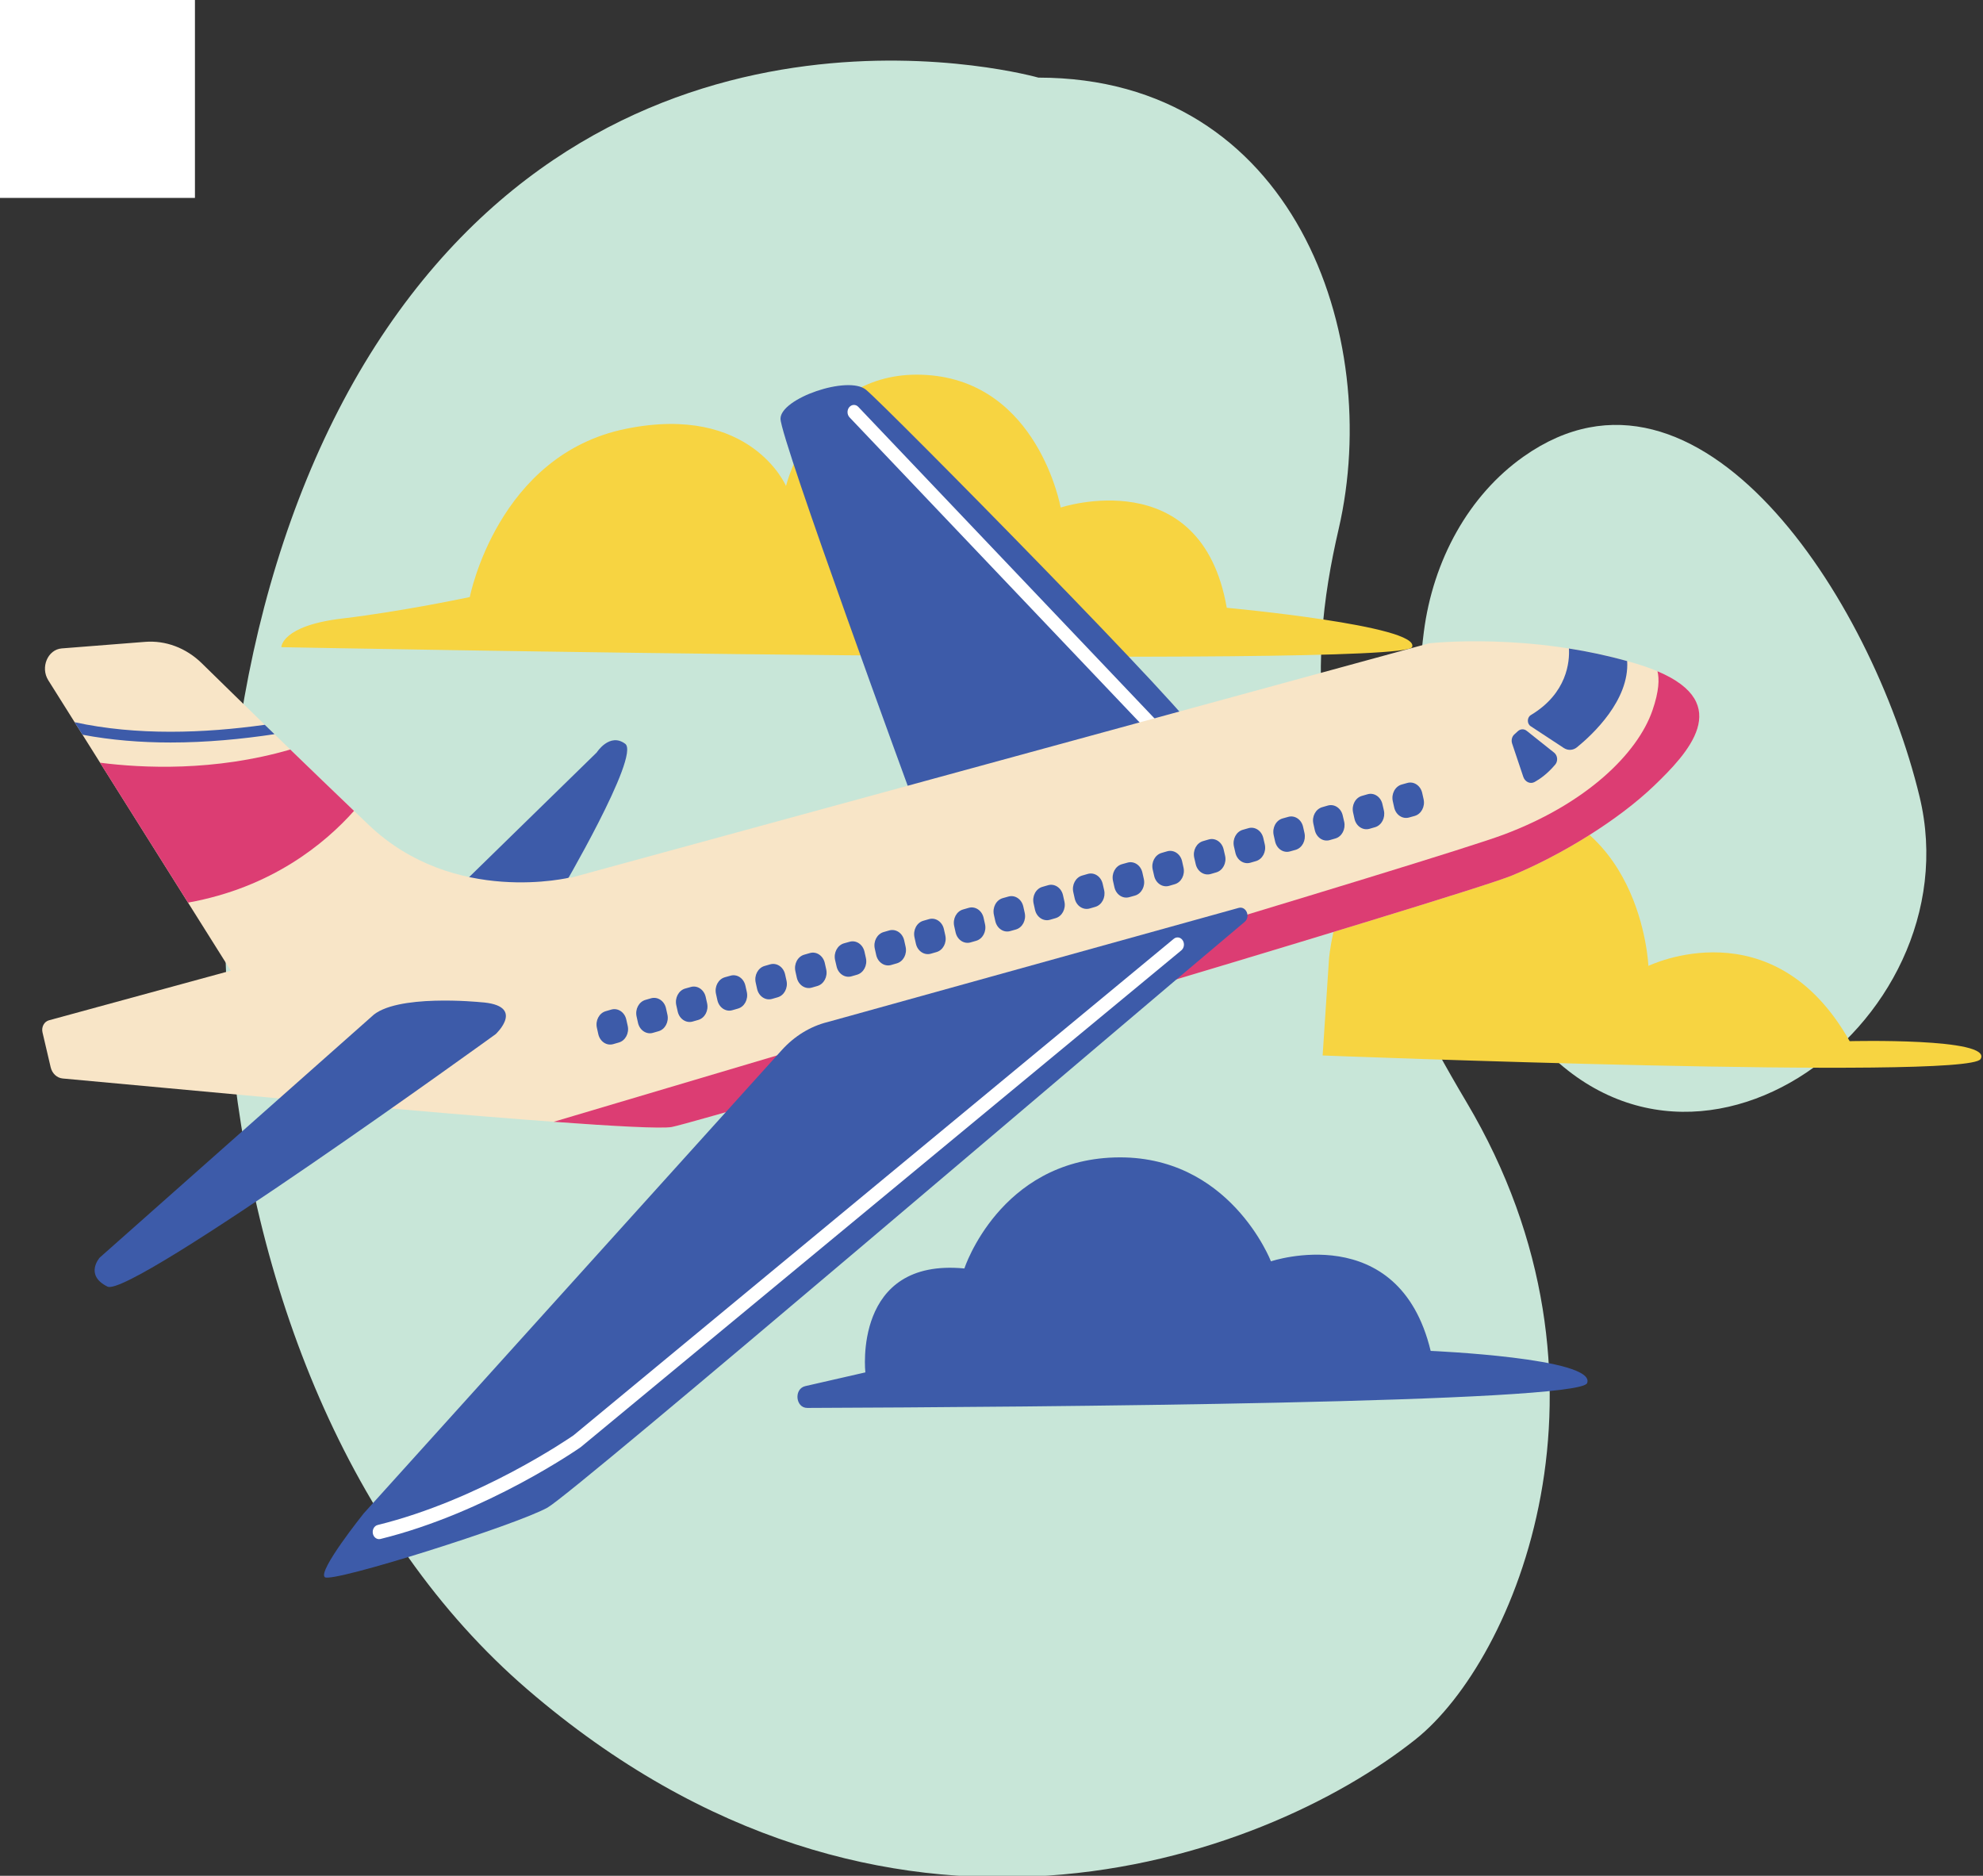 <?xml version="1.0"?>
<svg width="367.128" height="347.26" xmlns="http://www.w3.org/2000/svg" xmlns:svg="http://www.w3.org/2000/svg">
 <rect width="100%" height="100%" fill="#333333" stroke="none"/>
 <defs>
  <clipPath id="clip0_194_2708">
   <rect fill="white" height="358" id="svg_1" width="375"/>
  </clipPath>
 </defs>
 <g class="layer">
  <title>Layer 1</title>
  <g clip-path="url(#clip0_194_2708)" id="svg_2">
   <path d="m192.25,14.37c0,0 -74.5,-21.21 -120.62,46.42c-46.12,67.63 -40.21,194.94 26.01,251.97c66.23,57.02 136.01,31.82 164.39,9.28c18.54,-14.73 40.21,-66.31 9.46,-118.03c-30.75,-51.72 -29.5,-80.8 -23.65,-106.09c8.28,-35.8 -8.28,-83.55 -55.59,-83.55z" fill="#C8E6D8" id="svg_8"/>
   <path d="m282.08,84.52c-10.16,7.17 -16.78,19.19 -18.48,32.51c-2.16,16.89 -1.52,44.24 16.97,70.7c29.72,42.52 85.07,2.3 74.82,-40.22c-8.89,-36.88 -40.9,-85.86 -73.31,-62.99z" fill="#C8E6D8" id="svg_9"/>
   <path d="m246.05,177.5c0,0 2.37,-31.17 30.16,-29.84c27.79,1.33 28.97,31.16 28.97,31.16c0,0 23.06,-11.27 37.26,13.93c0,0 26.61,-0.67 24.24,3.31c-2.37,3.98 -121.81,-0.66 -121.81,-0.66l1.18,-17.9z" fill="#F7D441" id="svg_10"/>
   <path d="m145.52,89.97c0,0 5.32,-21.88 26.02,-20.55c20.69,1.33 24.83,24.54 24.83,24.54c0,0 26.02,-8.63 30.75,18.56c0,0 36.07,3.32 34.3,7.29c-1.78,3.98 -209.33,0 -209.33,0c0,0 0,-3.97 11.24,-5.3c11.23,-1.33 23.65,-3.98 23.65,-3.98c0,0 5.11,-26.36 28.97,-31.16c23.07,-4.65 29.57,10.6 29.57,10.6z" fill="#F7D441" id="svg_11"/>
   <path d="m168.94,147.91c0,0 -24.44,-66.63 -24.44,-70.39c0,-3.77 12.46,-8.07 15.81,-5.38c3.36,2.69 63.26,63.41 61.35,63.95c-1.92,0.54 -52.72,11.82 -52.72,11.82z" fill="#3D5BA9" id="svg_12"/>
   <path d="m215.25,137.74c-0.29,0 -0.58,-0.12 -0.81,-0.36l-57.16,-60.12c-0.47,-0.5 -0.5,-1.34 -0.05,-1.88c0.45,-0.53 1.2,-0.56 1.67,-0.06l57.16,60.12c0.48,0.5 0.5,1.34 0.06,1.88c-0.24,0.28 -0.55,0.42 -0.87,0.42z" fill="white" id="svg_13"/>
   <path d="m80.76,168.33l29.71,-29.02c0,0 2.4,-3.76 5.28,-1.61c2.87,2.15 -11.99,27.41 -11.99,27.41l-23,3.22z" fill="#3D5BA9" id="svg_14"/>
   <path d="m302.91,122.86c-19.65,-5.91 -38.34,-3.76 -38.34,-3.76l-158.85,43.39l-0.04,-0.07c0,0 -21.57,5.37 -37.38,-9.67c-11.16,-10.62 -24.22,-23.37 -30.95,-29.97c-2.9,-2.83 -6.68,-4.26 -10.52,-3.95l-15.39,1.21c-2.6,0.2 -4,3.51 -2.5,5.9l33.79,53.76l-33.64,9.18c-0.9,0.22 -1.46,1.25 -1.22,2.25l1.51,6.45c0.27,1.15 1.16,1.98 2.22,2.08l33.22,3.06c0,0 73.8,6.99 79.55,5.92c5.75,-1.08 146.43,-42.79 155.53,-46.55c9.11,-3.76 19.65,-10.21 26.36,-16.66c6.71,-6.44 16.3,-16.65 -3.35,-22.57z" fill="#F8E5C7" id="svg_15"/>
   <path d="m68.78,188.22l-50.32,44.6c0,0 -2.88,3.23 1.44,5.37c4.31,2.16 71.88,-46.75 71.88,-46.75c0,0 5.75,-5.37 -2.87,-5.91c0,0 -15.82,-1.61 -20.13,2.69z" fill="#3D5BA9" id="svg_16"/>
   <path d="m287.73,139.34l-5.09,-4.05c-0.48,-0.38 -1.13,-0.36 -1.6,0.05l-0.68,0.62c-0.45,0.4 -0.61,1.09 -0.41,1.69l2.07,6.17c0.32,0.94 1.29,1.39 2.09,0.95c1,-0.55 2.38,-1.52 3.81,-3.21c0.56,-0.65 0.46,-1.7 -0.19,-2.22z" fill="#3D5BA9" id="svg_17"/>
   <path d="m124.37,208.64c5.75,-1.08 146.43,-42.79 155.54,-46.55c9.1,-3.76 19.65,-10.21 26.36,-16.66c6.2,-5.96 14.86,-15.14 0.59,-21.16c0.35,1.37 0.33,3.62 -0.94,7.28c-2.76,7.95 -12.22,17.24 -27.59,22.98c-12.06,4.51 -126.78,38.61 -175.83,53.15c11.17,0.82 20.03,1.3 21.87,0.96z" fill="#DC3D73" id="svg_18"/>
   <path d="m144.76,194.38l-77.42,85.79c0,0 -8.62,10.75 -7.19,11.82c1.44,1.08 35.46,-9.67 41.22,-12.89c5.07,-2.85 105.68,-88.84 129.06,-108.43c1.13,-0.95 0.3,-2.94 -1.08,-2.6l-76.12,21.14c-3.2,0.79 -6.13,2.59 -8.47,5.17z" fill="#3D5BA9" id="svg_19"/>
   <path d="m65.54,150.12c-3.9,-3.73 -7.94,-7.62 -11.8,-11.36c-14.05,4.09 -27.4,3.44 -35.22,2.44l16.29,25.9c15.51,-2.78 25.38,-10.97 30.73,-16.98z" fill="#DC3D73" id="svg_20"/>
   <path d="m50.82,135.92c-0.61,-0.58 -1.21,-1.17 -1.8,-1.74c-11.19,1.57 -23.71,2.03 -35.21,-0.48l1.46,2.32c5.33,1.01 10.85,1.44 16.32,1.44c6.59,0 13.13,-0.62 19.23,-1.54z" fill="#3D5BA9" id="svg_21"/>
   <path d="m70.18,284.94c-0.54,0 -1.03,-0.42 -1.15,-1.04c-0.14,-0.72 0.26,-1.43 0.9,-1.58c18.84,-4.65 35.37,-15.99 36.25,-16.6l111.13,-91.92c0.53,-0.43 1.26,-0.31 1.65,0.28c0.39,0.59 0.28,1.42 -0.25,1.86l-111.16,91.94c-0.03,0.02 -0.05,0.04 -0.08,0.06c-0.17,0.12 -17.35,12.12 -37.03,16.97c-0.09,0.02 -0.17,0.03 -0.26,0.03z" fill="white" id="svg_22"/>
   <path d="m114.57,193l-1.04,0.3c-1.22,0.35 -2.45,-0.48 -2.76,-1.84l-0.26,-1.17c-0.31,-1.36 0.42,-2.74 1.64,-3.09l1.04,-0.3c1.21,-0.34 2.45,0.48 2.76,1.85l0.26,1.16c0.31,1.36 -0.43,2.75 -1.64,3.09z" fill="#3D5BA9" id="svg_23"/>
   <path d="m121.92,190.91l-1.04,0.3c-1.21,0.35 -2.45,-0.48 -2.76,-1.84l-0.26,-1.17c-0.31,-1.36 0.42,-2.74 1.64,-3.09l1.04,-0.3c1.21,-0.34 2.45,0.48 2.76,1.84l0.26,1.17c0.31,1.36 -0.43,2.75 -1.64,3.09z" fill="#3D5BA9" id="svg_24"/>
   <path d="m129.27,188.82l-1.04,0.3c-1.21,0.34 -2.45,-0.48 -2.76,-1.85l-0.26,-1.16c-0.31,-1.36 0.43,-2.75 1.64,-3.1l1.04,-0.29c1.21,-0.35 2.45,0.48 2.76,1.84l0.26,1.16c0.31,1.37 -0.42,2.75 -1.64,3.1z" fill="#3D5BA9" id="svg_25"/>
   <path d="m136.62,186.72l-1.04,0.3c-1.21,0.35 -2.45,-0.48 -2.76,-1.84l-0.26,-1.17c-0.31,-1.36 0.42,-2.74 1.64,-3.09l1.04,-0.29c1.21,-0.35 2.45,0.47 2.76,1.84l0.26,1.16c0.31,1.37 -0.43,2.75 -1.64,3.09z" fill="#3D5BA9" id="svg_26"/>
   <path d="m143.97,184.63l-1.04,0.3c-1.21,0.35 -2.45,-0.48 -2.76,-1.84l-0.26,-1.17c-0.31,-1.36 0.43,-2.74 1.64,-3.09l1.04,-0.3c1.22,-0.34 2.45,0.48 2.76,1.85l0.26,1.16c0.31,1.36 -0.43,2.75 -1.64,3.09z" fill="#3D5BA9" id="svg_27"/>
   <path d="m151.32,182.54l-1.04,0.3c-1.21,0.34 -2.45,-0.48 -2.76,-1.84l-0.26,-1.17c-0.31,-1.36 0.42,-2.75 1.64,-3.09l1.04,-0.3c1.21,-0.35 2.45,0.48 2.76,1.84l0.26,1.17c0.31,1.36 -0.43,2.74 -1.64,3.09z" fill="#3D5BA9" id="svg_28"/>
   <path d="m158.67,180.45l-1.04,0.3c-1.21,0.34 -2.45,-0.48 -2.75,-1.85l-0.27,-1.16c-0.31,-1.36 0.43,-2.75 1.64,-3.1l1.04,-0.29c1.22,-0.35 2.45,0.48 2.76,1.84l0.26,1.16c0.31,1.37 -0.43,2.75 -1.64,3.1z" fill="#3D5BA9" id="svg_29"/>
   <path d="m166.02,178.35l-1.04,0.3c-1.21,0.35 -2.45,-0.48 -2.76,-1.84l-0.26,-1.17c-0.31,-1.36 0.42,-2.74 1.64,-3.09l1.04,-0.3c1.21,-0.34 2.45,0.48 2.76,1.85l0.26,1.16c0.31,1.37 -0.42,2.75 -1.64,3.09z" fill="#3D5BA9" id="svg_30"/>
   <path d="m173.37,176.26l-1.04,0.3c-1.21,0.34 -2.45,-0.48 -2.76,-1.84l-0.26,-1.17c-0.31,-1.36 0.42,-2.75 1.64,-3.09l1.04,-0.3c1.21,-0.35 2.45,0.48 2.76,1.84l0.26,1.17c0.31,1.36 -0.42,2.75 -1.64,3.09z" fill="#3D5BA9" id="svg_31"/>
   <path d="m180.72,174.17l-1.04,0.3c-1.21,0.34 -2.45,-0.48 -2.76,-1.85l-0.26,-1.16c-0.31,-1.37 0.43,-2.75 1.64,-3.09l1.04,-0.3c1.21,-0.35 2.45,0.48 2.76,1.84l0.26,1.17c0.31,1.36 -0.42,2.74 -1.64,3.09z" fill="#3D5BA9" id="svg_32"/>
   <path d="m188.07,172.08l-1.04,0.29c-1.21,0.35 -2.45,-0.48 -2.76,-1.84l-0.26,-1.16c-0.31,-1.37 0.42,-2.75 1.64,-3.1l1.04,-0.29c1.21,-0.35 2.45,0.47 2.76,1.84l0.26,1.16c0.31,1.37 -0.42,2.75 -1.64,3.1z" fill="#3D5BA9" id="svg_33"/>
   <path d="m195.42,169.98l-1.04,0.3c-1.21,0.34 -2.45,-0.48 -2.76,-1.84l-0.26,-1.17c-0.31,-1.36 0.42,-2.75 1.64,-3.09l1.04,-0.3c1.21,-0.35 2.45,0.48 2.76,1.84l0.26,1.17c0.31,1.36 -0.43,2.75 -1.64,3.09z" fill="#3D5BA9" id="svg_34"/>
   <path d="m202.77,167.89l-1.03,0.3c-1.22,0.34 -2.46,-0.48 -2.77,-1.85l-0.26,-1.16c-0.31,-1.36 0.43,-2.75 1.64,-3.09l1.04,-0.3c1.22,-0.35 2.45,0.48 2.76,1.84l0.27,1.17c0.3,1.36 -0.43,2.74 -1.65,3.09z" fill="#3D5BA9" id="svg_35"/>
   <path d="m210.12,165.8l-1.04,0.29c-1.21,0.35 -2.45,-0.47 -2.76,-1.84l-0.26,-1.16c-0.31,-1.37 0.43,-2.75 1.64,-3.1l1.04,-0.29c1.21,-0.35 2.45,0.47 2.76,1.84l0.26,1.16c0.31,1.37 -0.42,2.75 -1.64,3.1z" fill="#3D5BA9" id="svg_36"/>
   <path d="m217.47,163.7l-1.03,0.3c-1.22,0.34 -2.45,-0.48 -2.76,-1.84l-0.27,-1.17c-0.31,-1.36 0.43,-2.74 1.65,-3.09l1.03,-0.3c1.22,-0.34 2.45,0.48 2.76,1.84l0.26,1.17c0.31,1.36 -0.42,2.75 -1.64,3.09z" fill="#3D5BA9" id="svg_37"/>
   <path d="m225.16,161.51l-1.03,0.3c-1.22,0.34 -2.45,-0.48 -2.76,-1.84l-0.27,-1.17c-0.31,-1.36 0.43,-2.75 1.65,-3.09l1.03,-0.3c1.22,-0.35 2.45,0.48 2.76,1.84l0.27,1.17c0.31,1.36 -0.43,2.75 -1.65,3.09z" fill="#3D5BA9" id="svg_38"/>
   <path d="m232.51,159.42l-1.03,0.3c-1.22,0.34 -2.45,-0.48 -2.76,-1.84l-0.27,-1.17c-0.31,-1.36 0.43,-2.75 1.64,-3.09l1.04,-0.3c1.22,-0.35 2.45,0.48 2.76,1.84l0.27,1.17c0.31,1.36 -0.43,2.74 -1.65,3.09z" fill="#3D5BA9" id="svg_39"/>
   <path d="m239.87,157.33l-1.04,0.29c-1.21,0.35 -2.45,-0.47 -2.76,-1.84l-0.26,-1.16c-0.31,-1.37 0.42,-2.75 1.64,-3.1l1.04,-0.29c1.21,-0.35 2.45,0.47 2.76,1.84l0.26,1.16c0.3,1.37 -0.43,2.75 -1.64,3.1z" fill="#3D5BA9" id="svg_40"/>
   <path d="m247.22,155.23l-1.04,0.3c-1.22,0.35 -2.45,-0.48 -2.76,-1.84l-0.26,-1.17c-0.32,-1.36 0.42,-2.74 1.64,-3.09l1.04,-0.3c1.21,-0.34 2.44,0.48 2.75,1.84l0.27,1.17c0.3,1.36 -0.43,2.75 -1.64,3.09z" fill="#3D5BA9" id="svg_41"/>
   <path d="m254.57,153.14l-1.04,0.3c-1.21,0.34 -2.45,-0.48 -2.76,-1.84l-0.26,-1.17c-0.31,-1.36 0.42,-2.75 1.64,-3.09l1.04,-0.3c1.21,-0.35 2.45,0.48 2.75,1.84l0.27,1.17c0.3,1.36 -0.43,2.74 -1.64,3.09z" fill="#3D5BA9" id="svg_42"/>
   <path d="m261.92,151.05l-1.04,0.29c-1.21,0.35 -2.45,-0.47 -2.76,-1.84l-0.26,-1.16c-0.31,-1.36 0.42,-2.75 1.64,-3.1l1.04,-0.29c1.21,-0.35 2.45,0.48 2.76,1.84l0.26,1.16c0.31,1.37 -0.43,2.75 -1.64,3.1z" fill="#3D5BA9" id="svg_43"/>
   <path d="m283.42,132.38c-0.72,0.43 -0.75,1.59 -0.04,2.06l6.13,4.03c0.77,0.51 1.73,0.46 2.45,-0.13c2.87,-2.33 9.73,-8.72 9.29,-15.95c-3.68,-1.03 -7.31,-1.79 -10.78,-2.33c0.14,2.41 -0.31,8.28 -7.05,12.32z" fill="#3D5BA9" id="svg_44"/>
   <path d="m178.54,234.83c0,0 6.5,-19.89 27.79,-20.55c21.29,-0.66 28.97,19.23 28.97,19.23c0,0 23.65,-7.96 29.57,16.58c0,0 30.74,1.32 28.97,5.96c-1.4,3.67 -102.19,4.44 -144.37,4.6c-2.2,0.01 -2.53,-3.55 -0.37,-4.04l11.11,-2.54c0,0 -2.37,-21.23 18.33,-19.24z" fill="#3D5BA9" id="svg_45"/>
  </g>
  <path d="m-0.91,36.64l0,-38l37,0l0,38l-37,0z" fill="#ffffff" id="svg_84"/>
 </g>
</svg>
